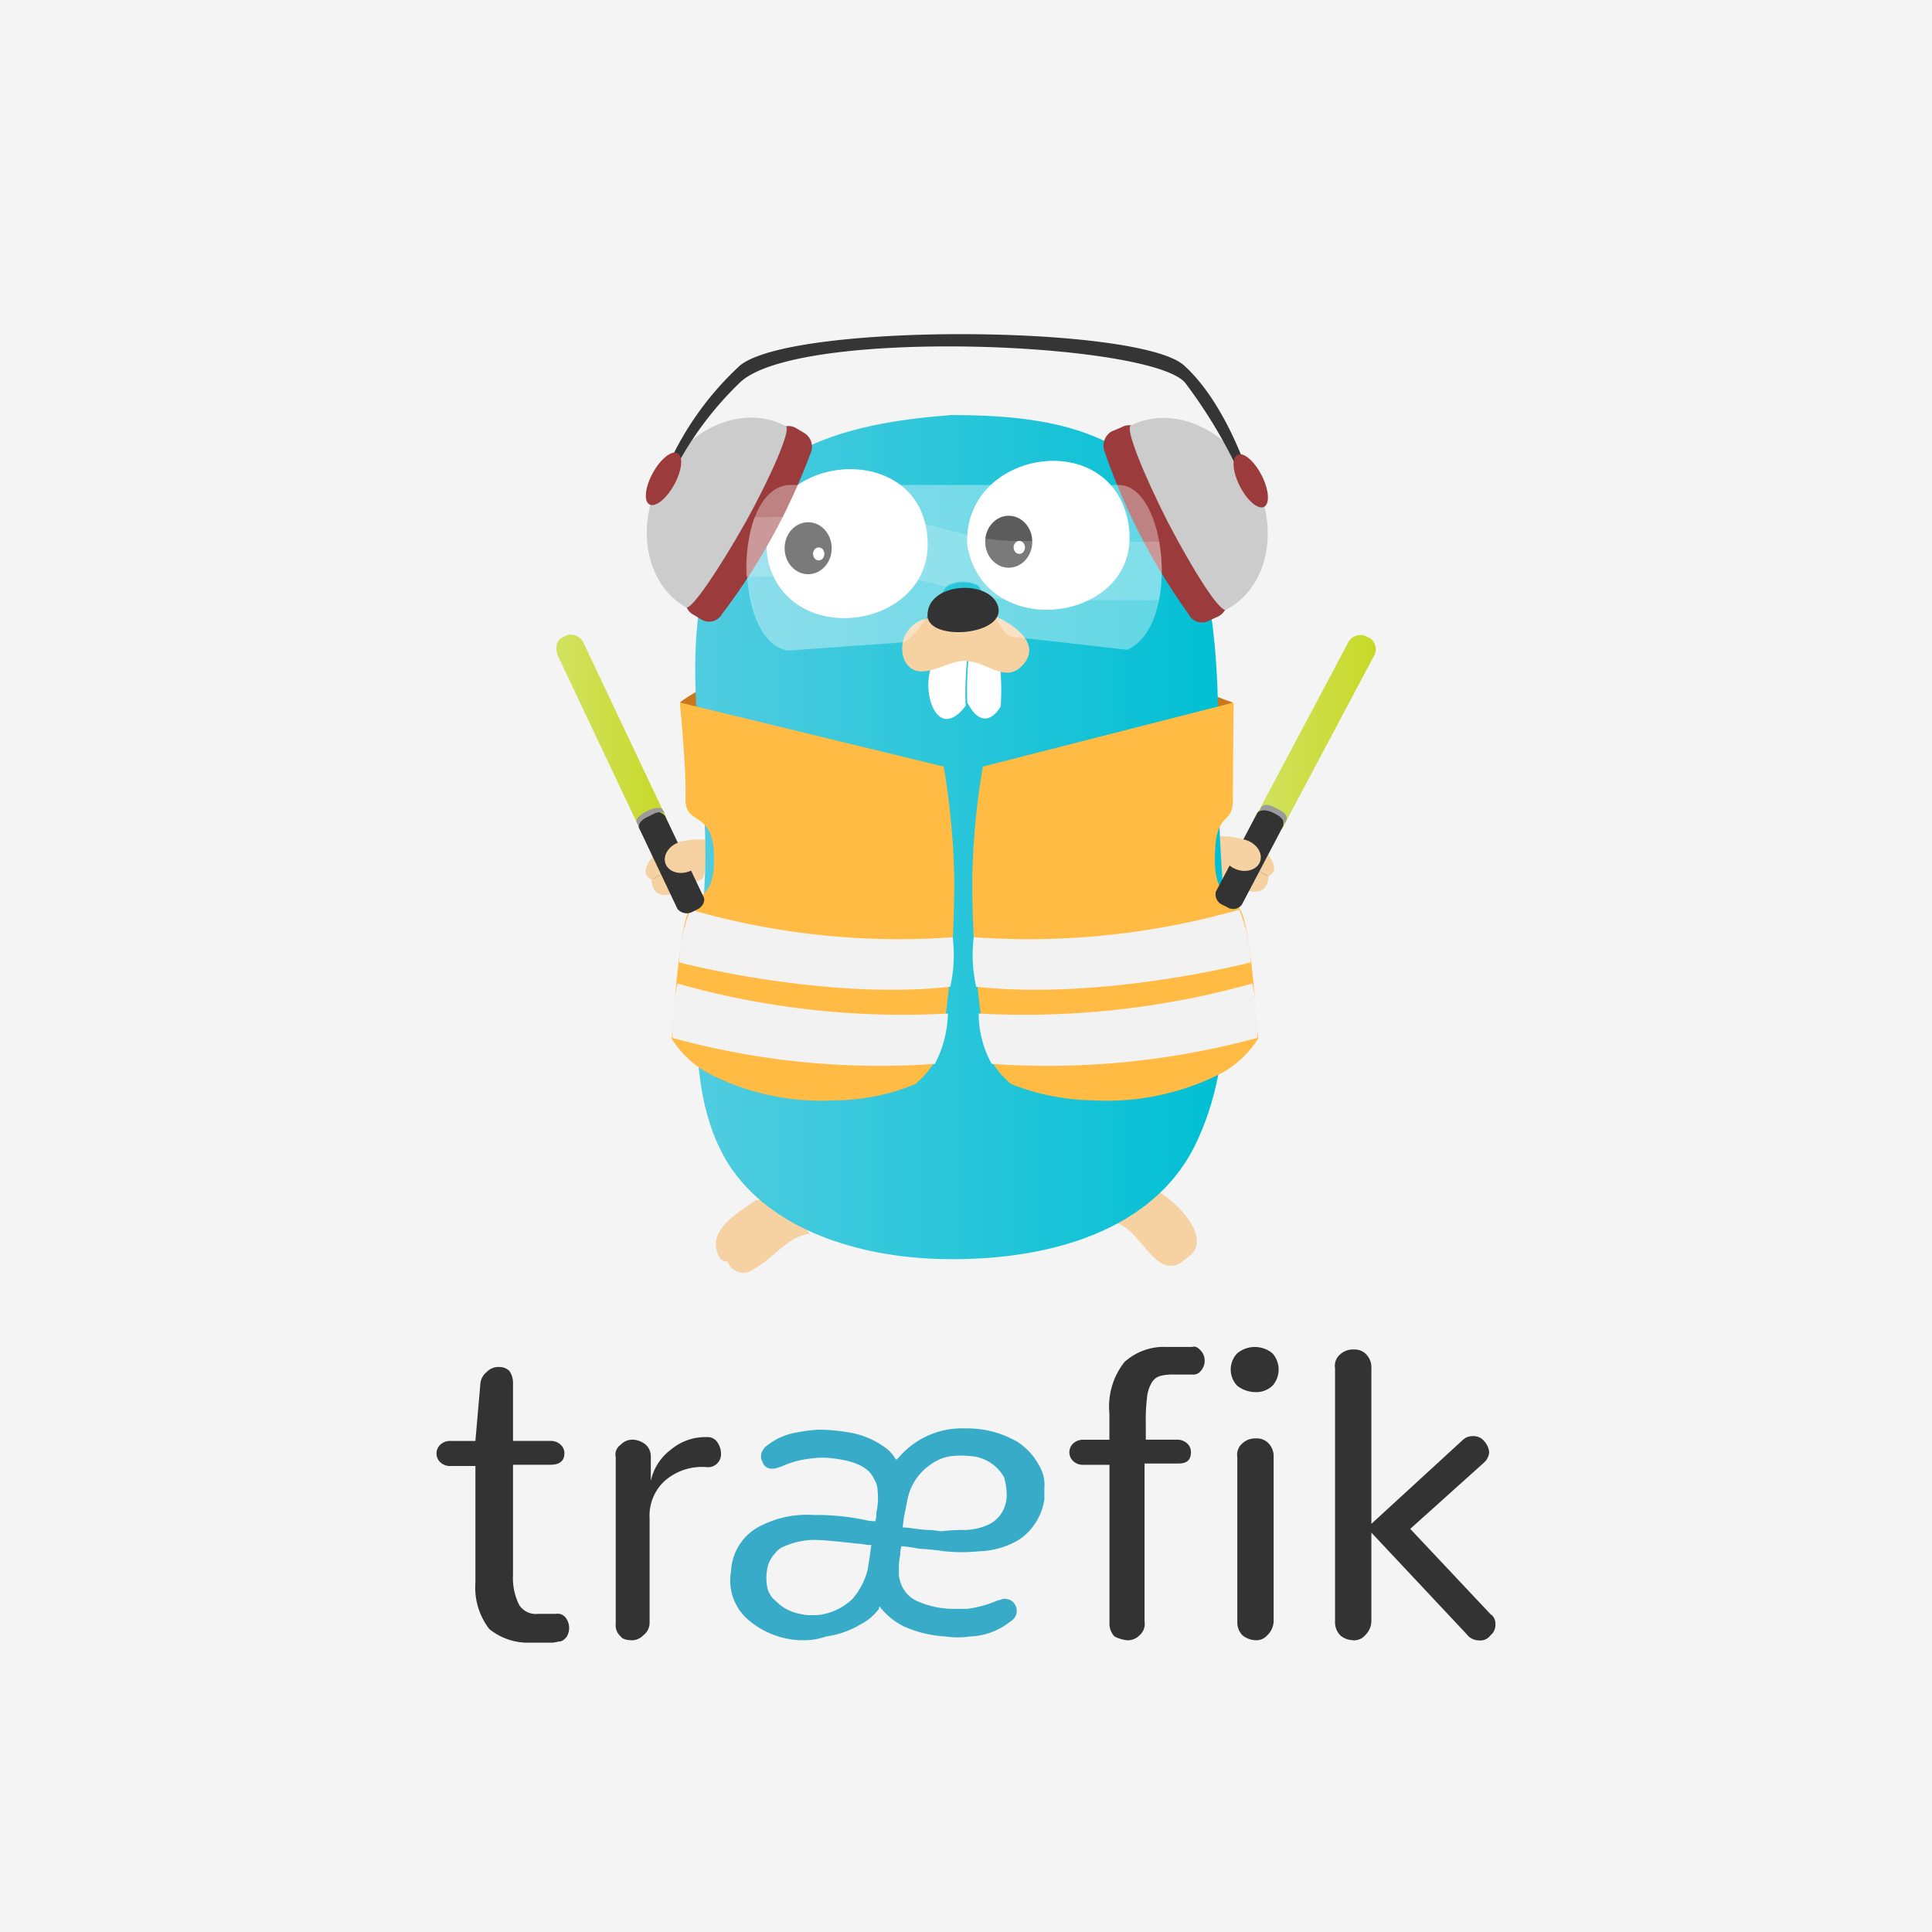 <svg xmlns="http://www.w3.org/2000/svg" xmlns:xlink="http://www.w3.org/1999/xlink" viewBox="0 0 100 100">
  <defs>
    <linearGradient id="a" data-name="未命名的渐变 79" x1="35.981" y1="43.326" x2="63.492" y2="43.326" gradientUnits="userSpaceOnUse">
      <stop offset="0" stop-color="#51cce0"/>
      <stop offset="1" stop-color="#00bfd4"/>
    </linearGradient>
    <linearGradient id="b" data-name="未命名的渐变 91" x1="65" y1="38.023" x2="71.202" y2="38.023" gradientUnits="userSpaceOnUse">
      <stop offset="0" stop-color="#d2e261"/>
      <stop offset="1" stop-color="#c7d927"/>
    </linearGradient>
    <linearGradient id="c" x1="28.798" y1="38.086" x2="34.518" y2="38.086" xlink:href="#b"/>
  </defs>
  <title>treafik</title>
  <g>
    <rect width="100" height="100" fill="#f4f4f4"/>
    <g>
      <path d="M35.189,36.362s3.489-3.026,13.787-3.026c9.457,0,12.148,2.144,14.838,3.026L49.732,43.256Z" fill="#c9781f"/>
      <path d="M33.718,45.526c.084,1.3,1.387.715,1.976.294.546-.378.715-.084.8-.841a9.106,9.106,0,0,0,.042-1.513,3.742,3.742,0,0,0-2.48.63c-.336.252-1.051,1.093-.336,1.429" fill="#f6d2a2"/>
      <path d="M33.718,45.526a1.009,1.009,0,0,0,.5-.294" fill="#c6b198"/>
      <path d="M36.786,29.805c-5.044-1.429-1.3-7.818,2.774-5.212Z" fill="#37abc8"/>
      <path d="M59.148,24.131c3.993-2.816,7.608,3.531,2.942,5.128Z" fill="#37abc8"/>
      <path d="M60.03,61.709c1.009.63,2.858,2.522,1.345,3.447C59.9,66.5,59.106,63.684,57.8,63.306A3.6,3.6,0,0,1,60.03,61.709Z" fill="#f6d2a2"/>
      <path d="M61.375,65.155A4.045,4.045,0,0,0,60.7,63.81" fill="none"/>
      <path d="M41.914,63.852c-1.177.168-1.849,1.261-2.858,1.807a.874.874,0,0,1-1.387-.336c-.126-.084-.126.042-.378-.168-.883-1.387.883-2.354,1.807-3.026C40.443,61.877,41.242,62.97,41.914,63.852Z" fill="#f6d2a2"/>
      <path d="M37.711,65.323c.042-.5.462-.883.673-1.3" fill="none"/>
      <path d="M37,28.04c-.673-.336-1.135-.841-.757-1.6.378-.715,1.093-.63,1.723-.294L37,28.04Z" fill="#077e91"/>
      <path d="M61.081,27.367c.673-.336,1.135-.841.757-1.6-.378-.715-1.093-.63-1.723-.294Z" fill="#077e91"/>
      <path d="M65.663,45.358c-.084,1.3-1.387.715-1.976.294-.546-.378-.715-.084-.8-.841a9.106,9.106,0,0,1-.042-1.513,3.742,3.742,0,0,1,2.48.63c.336.252,1.009,1.093.336,1.429" fill="#f6d2a2"/>
      <path d="M65.663,45.358a1.009,1.009,0,0,1-.5-.294" fill="#c6b198"/>
      <path d="M49.186,21.483c5.044,0,9.794.715,12.232,5.59C63.645,32.5,62.847,38.38,63.183,44.1c.294,4.918.925,10.634-1.345,15.216-2.4,4.792-8.407,6.011-13.367,5.843-3.909-.126-8.575-1.429-10.8-4.96-2.564-4.161-1.345-10.382-1.177-15.006.21-5.506-1.471-11.013.336-16.393,1.849-5.632,6.935-6.893,12.358-7.314" fill="url(#a)"/>
      <path d="M50.069,28.25c.925,5.254,9.5,3.867,8.281-1.429-1.093-4.75-8.575-3.447-8.281,1.429" fill="#fff"/>
      <path d="M39.77,29.091c1.177,4.582,8.533,3.4,8.239-1.177-.294-5.506-9.331-4.456-8.239,1.177" fill="#fff"/>
      <path d="M50.069,36.362a16.309,16.309,0,0,1,.084-2.48l1.6.5a12.49,12.49,0,0,1,.042,2.186S50.973,38.095,50.069,36.362Z" fill="#fff"/>
      <g>
        <ellipse cx="41.83" cy="28.376" rx="1.219" ry="1.345"/>
        <ellipse cx="42.376" cy="28.67" rx="0.294" ry="0.336" fill="#fff"/>
      </g>
      <g>
        <ellipse cx="52.212" cy="28.04" rx="1.219" ry="1.345"/>
        <ellipse cx="52.759" cy="28.334" rx="0.294" ry="0.336" fill="#fff"/>
      </g>
      <path d="M48.219,34.513c-.546,1.3.294,3.951,1.765,2.018a16.309,16.309,0,0,1,.084-2.48l-1.849.462Z" fill="#fff"/>
      <path d="M48.135,31.991a1.588,1.588,0,0,0-1.3,2.228c.715,1.261,2.228-.126,3.195,0,1.093.042,2.018,1.177,2.9.21,1.009-1.093-.42-2.1-1.555-2.606l-3.237.168Z" fill="#f6d2a2"/>
      <g>
        <path d="M35.189,36.362s.336,3.447.294,4.96c-.042,1.471,1.387.546,1.471,2.9s-.883,1.891-1.345,3.026c-.5,1.135-.841,6.515-.841,6.515a5.146,5.146,0,0,0,2.1,1.891,12.732,12.732,0,0,0,6.347,1.3,11.153,11.153,0,0,0,4.161-.841,4.766,4.766,0,0,0,1.3-1.723,53.328,53.328,0,0,0,.715-8.911,38.681,38.681,0,0,0-.546-5.8Z" fill="#ffbb43"/>
        <path d="M49.186,51.074c-6.515.715-14.039-1.261-14.039-1.261a8.3,8.3,0,0,1,.588-2.732A38.754,38.754,0,0,0,49.312,48.51a7.58,7.58,0,0,1-.126,2.564Z" fill="#f2f2f2"/>
        <path d="M48.387,55.067A40.472,40.472,0,0,1,34.81,53.722a11.762,11.762,0,0,1,.252-2.816,42.847,42.847,0,0,0,14,1.555,5.876,5.876,0,0,1-.673,2.606Z" fill="#f2f2f2"/>
      </g>
      <g>
        <path d="M63.855,36.362s-.042,3.447-.042,4.96c.042,1.471-.883.546-.925,2.9-.084,2.354.883,1.891,1.387,3.026s.841,6.515.841,6.515a5.146,5.146,0,0,1-2.1,1.891,13.065,13.065,0,0,1-6.431,1.3,12.049,12.049,0,0,1-4.245-.841,4.766,4.766,0,0,1-1.3-1.723,53.328,53.328,0,0,1-.715-8.911,38.681,38.681,0,0,1,.546-5.8Z" fill="#ffbb43"/>
        <path d="M50.531,51.074c6.6.715,14.207-1.261,14.207-1.261a8.3,8.3,0,0,0-.588-2.732A39.7,39.7,0,0,1,50.4,48.51a7.58,7.58,0,0,0,.126,2.564Z" fill="#f2f2f2"/>
        <path d="M51.33,55.067a41.436,41.436,0,0,0,13.745-1.345,11.762,11.762,0,0,0-.252-2.816,43.867,43.867,0,0,1-14.165,1.555,5.365,5.365,0,0,0,.673,2.606Z" fill="#f2f2f2"/>
      </g>
      <path d="M66.462,42.71a.726.726,0,0,1-.925.42L65.285,43a.7.7,0,0,1-.168-.967l4.624-8.7a.726.726,0,0,1,.925-.42l.252.126a.7.7,0,0,1,.168.967Z" fill="url(#b)"/>
      <path d="M64.276,46.829a.561.561,0,0,1-.757.126l-.252-.126a.588.588,0,0,1-.336-.673l2.144-4.077a.561.561,0,0,1,.757-.126l.252.126a.588.588,0,0,1,.336.673Z" fill="#333"/>
      <path d="M66.209,41.911l-.252-.126c-.294-.168-.588-.168-.673,0l-.126.252c.084-.126.378-.126.673,0l.252.126c.294.168.462.42.378.546l.126-.252C66.672,42.289,66.5,42.037,66.209,41.911Z" fill="#9b9b9b"/>
      <ellipse cx="64.273" cy="44.25" rx="0.799" ry="1.009" transform="translate(0.384 89.052) rotate(-69.586)" fill="#f6d2a2"/>
      <path d="M33.087,42.836a.746.746,0,0,0,.883.462l.252-.126c.294-.126.378-.588.21-.967l-4.2-8.869a.746.746,0,0,0-.883-.462L29.094,33c-.294.126-.378.588-.21.967l4.2,8.869Z" fill="url(#c)"/>
      <path d="M35.063,47.039a.614.614,0,0,0,.757.168l.252-.126c.294-.126.462-.462.336-.673l-1.976-4.161a.614.614,0,0,0-.757-.168l-.252.126c-.294.126-.462.462-.336.673Z" fill="#333"/>
      <path d="M33.381,42.037l.252-.126c.294-.126.588-.126.673,0l.126.252c-.084-.168-.378-.168-.673,0l-.252.126c-.294.126-.5.378-.42.546l-.126-.252c-.084-.168.126-.378.42-.546Z" fill="#9b9b9b"/>
      <ellipse cx="35.394" cy="44.356" rx="1.009" ry="0.799" transform="translate(-13.255 15.142) rotate(-20.427)" fill="#f6d2a2"/>
      <path d="M37.374,31.781a.763.763,0,0,1-1.051.294l-.42-.252a.778.778,0,0,1-.336-1.051l4.582-8.323a.763.763,0,0,1,1.051-.294l.42.252a.831.831,0,0,1,.336,1.051,32.568,32.568,0,0,1-4.582,8.323Z" fill="#9b3b3b"/>
      <path d="M38.593,27.031c1.387-2.522,2.312-4.708,2.1-4.96h0c-2.144-1.177-5,0-6.431,2.564s-.841,5.632,1.261,6.809h0c.294.084,1.639-1.891,3.068-4.413Z" fill="#ccc"/>
      <path d="M61.544,31.823a.763.763,0,0,0,1.051.294l.462-.21a.805.805,0,0,0,.378-1.051l-4.329-8.449a.763.763,0,0,0-1.051-.294l-.5.21a.846.846,0,0,0-.378,1.051,32.411,32.411,0,0,0,4.371,8.449Z" fill="#9b3b3b"/>
      <path d="M60.451,27.031c-1.3-2.564-2.186-4.792-1.934-5h0c2.186-1.093,5,.126,6.389,2.774s.673,5.674-1.471,6.767h0c-.378,0-1.639-1.976-2.984-4.54Z" fill="#ccc"/>
      <path d="M64.78,25.938A26.028,26.028,0,0,0,61.333,19.8c-1.849-2.1-20.05-2.858-23.034,0a17.357,17.357,0,0,0-4.119,6.137v-.883A15.9,15.9,0,0,1,38.3,18.919c2.732-2.228,20.68-2.1,22.992,0s3.489,6.137,3.489,6.137v.883Z" fill="#353535"/>
      <ellipse cx="64.739" cy="24.886" rx="0.63" ry="1.513" transform="translate(-4.223 32.283) rotate(-27.149)" fill="#9b3b3b"/>
      <ellipse cx="34.343" cy="24.784" rx="1.513" ry="0.631" transform="translate(-3.921 42.937) rotate(-61.197)" fill="#9b3b3b"/>
      <g opacity="0.6">
        <path d="M57.887,25.1H40.947c-3.026,0-3.026,8.112-.168,8.575l5.885-.42c.715,0,2.144-2.774,2.4-2.984a1.732,1.732,0,0,1,1.513,0c.378.252,1.135,2.69,1.849,2.69l5.927.673c2.774-1.261,2.06-8.533-.462-8.533Z" fill="#fff" opacity="0.6" style="isolation: isolate"/>
        <path d="M45.445,26.779c-1.849-.042-4.792-.042-6.389,0a7.992,7.992,0,0,0-.42,3.068h6.851a12.7,12.7,0,0,1,3.531.546c0-.042.042-.042.084-.084a1.732,1.732,0,0,1,1.513,0,2.536,2.536,0,0,1,.336.546,10.935,10.935,0,0,0,1.639.21h7.4a8.141,8.141,0,0,0,0-3.026c-2.27,0-5.843-.042-7.524-.042-2.438,0-4.54-1.177-7.02-1.219Z" fill="#fff" opacity="0.5" style="isolation: isolate"/>
      </g>
      <path d="M48.009,31.907c-.084-1.765,3.237-1.976,3.657-.5.378,1.471-3.531,1.807-3.657.5Z" fill="#333"/>
    </g>
    <g>
      <g>
        <path d="M27.332,85.025h1.232c.13,0,.324-.065.454-.065a.648.648,0,0,0,.324-.259.88.88,0,0,0-.065-.973.538.538,0,0,0-.519-.195h-.908a1.024,1.024,0,0,1-.973-.454,3.1,3.1,0,0,1-.324-1.557V75.815H28.5c.454,0,.713-.195.713-.584a.589.589,0,0,0-.195-.454.736.736,0,0,0-.519-.195H26.553V71.535a1.046,1.046,0,0,0-.195-.584.736.736,0,0,0-.519-.195.833.833,0,0,0-.649.259.873.873,0,0,0-.324.584l-.259,2.984h-1.3a.736.736,0,0,0-.519.195.627.627,0,0,0,0,.908.736.736,0,0,0,.519.195h1.3v6.032a3.532,3.532,0,0,0,.713,2.4,3.17,3.17,0,0,0,2.011.713" fill="#333"/>
        <path d="M32.65,84.9a.833.833,0,0,0,.649-.259.8.8,0,0,0,.324-.649V78.6a2.447,2.447,0,0,1,.778-1.946,2.926,2.926,0,0,1,2.205-.713.67.67,0,0,0,.713-.713,1.046,1.046,0,0,0-.195-.584.59.59,0,0,0-.519-.259,2.77,2.77,0,0,0-1.881.649,2.729,2.729,0,0,0-1.038,1.621V75.426a.833.833,0,0,0-.259-.649,1.152,1.152,0,0,0-.649-.259.833.833,0,0,0-.649.259.617.617,0,0,0-.259.649v8.626a.752.752,0,0,0,.259.649c.065.13.324.195.519.195" fill="#333"/>
        <path d="M58.334,84.9a.833.833,0,0,0,.649-.259.772.772,0,0,0,.259-.713V75.751h1.751c.454,0,.649-.195.649-.584a.589.589,0,0,0-.195-.454.736.736,0,0,0-.519-.195H59.307v-.843a9.579,9.579,0,0,1,.065-1.362,1.844,1.844,0,0,1,.259-.778.751.751,0,0,1,.454-.324,2.66,2.66,0,0,1,.713-.065h.908a.5.5,0,0,0,.454-.195.789.789,0,0,0,0-1.038c-.13-.13-.259-.259-.454-.195h-1.3A3.051,3.051,0,0,0,58.2,70.5a3.723,3.723,0,0,0-.778,2.659v1.362H56.064a.736.736,0,0,0-.519.195.627.627,0,0,0,0,.908.736.736,0,0,0,.519.195h1.362v8.172a.975.975,0,0,0,.259.713,1.9,1.9,0,0,0,.649.195" fill="#333"/>
        <path d="M64.95,72.054a1.214,1.214,0,0,0,.908-.324,1.258,1.258,0,0,0,0-1.686,1.433,1.433,0,0,0-1.816,0,1.214,1.214,0,0,0,0,1.686,1.55,1.55,0,0,0,.908.324m0,12.842a.752.752,0,0,0,.649-.259,1.042,1.042,0,0,0,.324-.713v-8.5a.975.975,0,0,0-.259-.713.833.833,0,0,0-.649-.259.975.975,0,0,0-.713.259.772.772,0,0,0-.259.713v8.5a.975.975,0,0,0,.259.713,1.152,1.152,0,0,0,.649.259" fill="#333"/>
        <path d="M70.009,84.9a.752.752,0,0,0,.649-.259,1.042,1.042,0,0,0,.324-.713v-4.6l4.929,5.254a.8.8,0,0,0,.649.324.632.632,0,0,0,.584-.259.7.7,0,0,0,.259-.584.59.59,0,0,0-.259-.519l-4.151-4.41,3.827-3.438a.8.8,0,0,0,.259-.519.966.966,0,0,0-.259-.584.7.7,0,0,0-.584-.259.736.736,0,0,0-.519.195l-4.735,4.346V70.821a.975.975,0,0,0-.259-.713.833.833,0,0,0-.649-.259.975.975,0,0,0-.713.259.772.772,0,0,0-.259.713v13.1a.975.975,0,0,0,.259.713.991.991,0,0,0,.649.259" fill="#333"/>
      </g>
      <path d="M41.471,84.9a4.4,4.4,0,0,1-2.789-1.1,2.675,2.675,0,0,1-.843-2.465,2.75,2.75,0,0,1,1.621-2.4,5.253,5.253,0,0,1,2.659-.519,12.324,12.324,0,0,1,2.659.259,2.43,2.43,0,0,0,.519.065s.065-.065.065-.454a3.518,3.518,0,0,0,.065-1.1,1.251,1.251,0,0,0-.195-.649c-.259-.584-.973-.908-2.011-1.038a4.342,4.342,0,0,0-1.3,0,4.739,4.739,0,0,0-1.427.389c-.389.13-.389.13-.519.13a.493.493,0,0,1-.519-.389.39.39,0,0,1-.065-.259c0-.195.065-.259.195-.454a3.4,3.4,0,0,1,1.686-.778A7.146,7.146,0,0,1,42.444,74a9.716,9.716,0,0,1,1.427.13,4.394,4.394,0,0,1,2.011.843,1.748,1.748,0,0,1,.454.519l.065.065.13-.13a4.292,4.292,0,0,1,3.438-1.492,5.154,5.154,0,0,1,2.724.713,3.406,3.406,0,0,1,1.232,1.492,1.923,1.923,0,0,1,.13.908v.584a3.08,3.08,0,0,1-1.232,2.011,4.178,4.178,0,0,1-2.14.649,8.5,8.5,0,0,1-1.816,0,12.381,12.381,0,0,0-1.3-.13,7.442,7.442,0,0,0-.908-.13,1.584,1.584,0,0,0-.065.454,3.426,3.426,0,0,0-.065.843,1.264,1.264,0,0,0,.065.519,1.58,1.58,0,0,0,.908,1.038,4.712,4.712,0,0,0,1.816.389h.713a5.644,5.644,0,0,0,1.492-.389c.13-.065.259-.065.389-.13a.823.823,0,0,1,.389.065.661.661,0,0,1,.324.519.621.621,0,0,1-.324.584,3.5,3.5,0,0,1-2.075.778,4.348,4.348,0,0,1-1.3,0,6.089,6.089,0,0,1-2.14-.519,3.565,3.565,0,0,1-1.1-.843c-.065-.065-.13-.13-.13-.195-.065.065-.065.065-.065.13a2.641,2.641,0,0,1-.908.778,4.707,4.707,0,0,1-1.816.649,3.482,3.482,0,0,1-1.3.195ZM42.7,83.534a3.092,3.092,0,0,0,1.427-.778,3.675,3.675,0,0,0,.778-1.492c.065-.324.195-1.3.195-1.3h-.195c-.065,0-.324-.065-.519-.065-1.167-.13-1.881-.195-2.27-.195a3.929,3.929,0,0,0-1.492.324,1.009,1.009,0,0,0-.519.389,1.479,1.479,0,0,0-.389.778,2.457,2.457,0,0,0,0,.973,1.233,1.233,0,0,0,.454.713,2.283,2.283,0,0,0,1.232.649,2.017,2.017,0,0,0,.713.065,1.8,1.8,0,0,0,.584-.065Zm7.329-4.346a3.056,3.056,0,0,0,1.1-.259,1.647,1.647,0,0,0,.649-.519,1.77,1.77,0,0,0,.324-1.167,3.256,3.256,0,0,0-.13-.778,2.169,2.169,0,0,0-1.751-1.1,4.876,4.876,0,0,0-.973,0,2.355,2.355,0,0,0-1.1.454,2.834,2.834,0,0,0-1.167,1.751l-.195.973-.065.519h.065c.259,0,.908.13,1.3.13.259,0,.519.065.649.065a9.134,9.134,0,0,1,1.3-.065Z" fill="#37abc8"/>
    </g>
  </g>
</svg>
